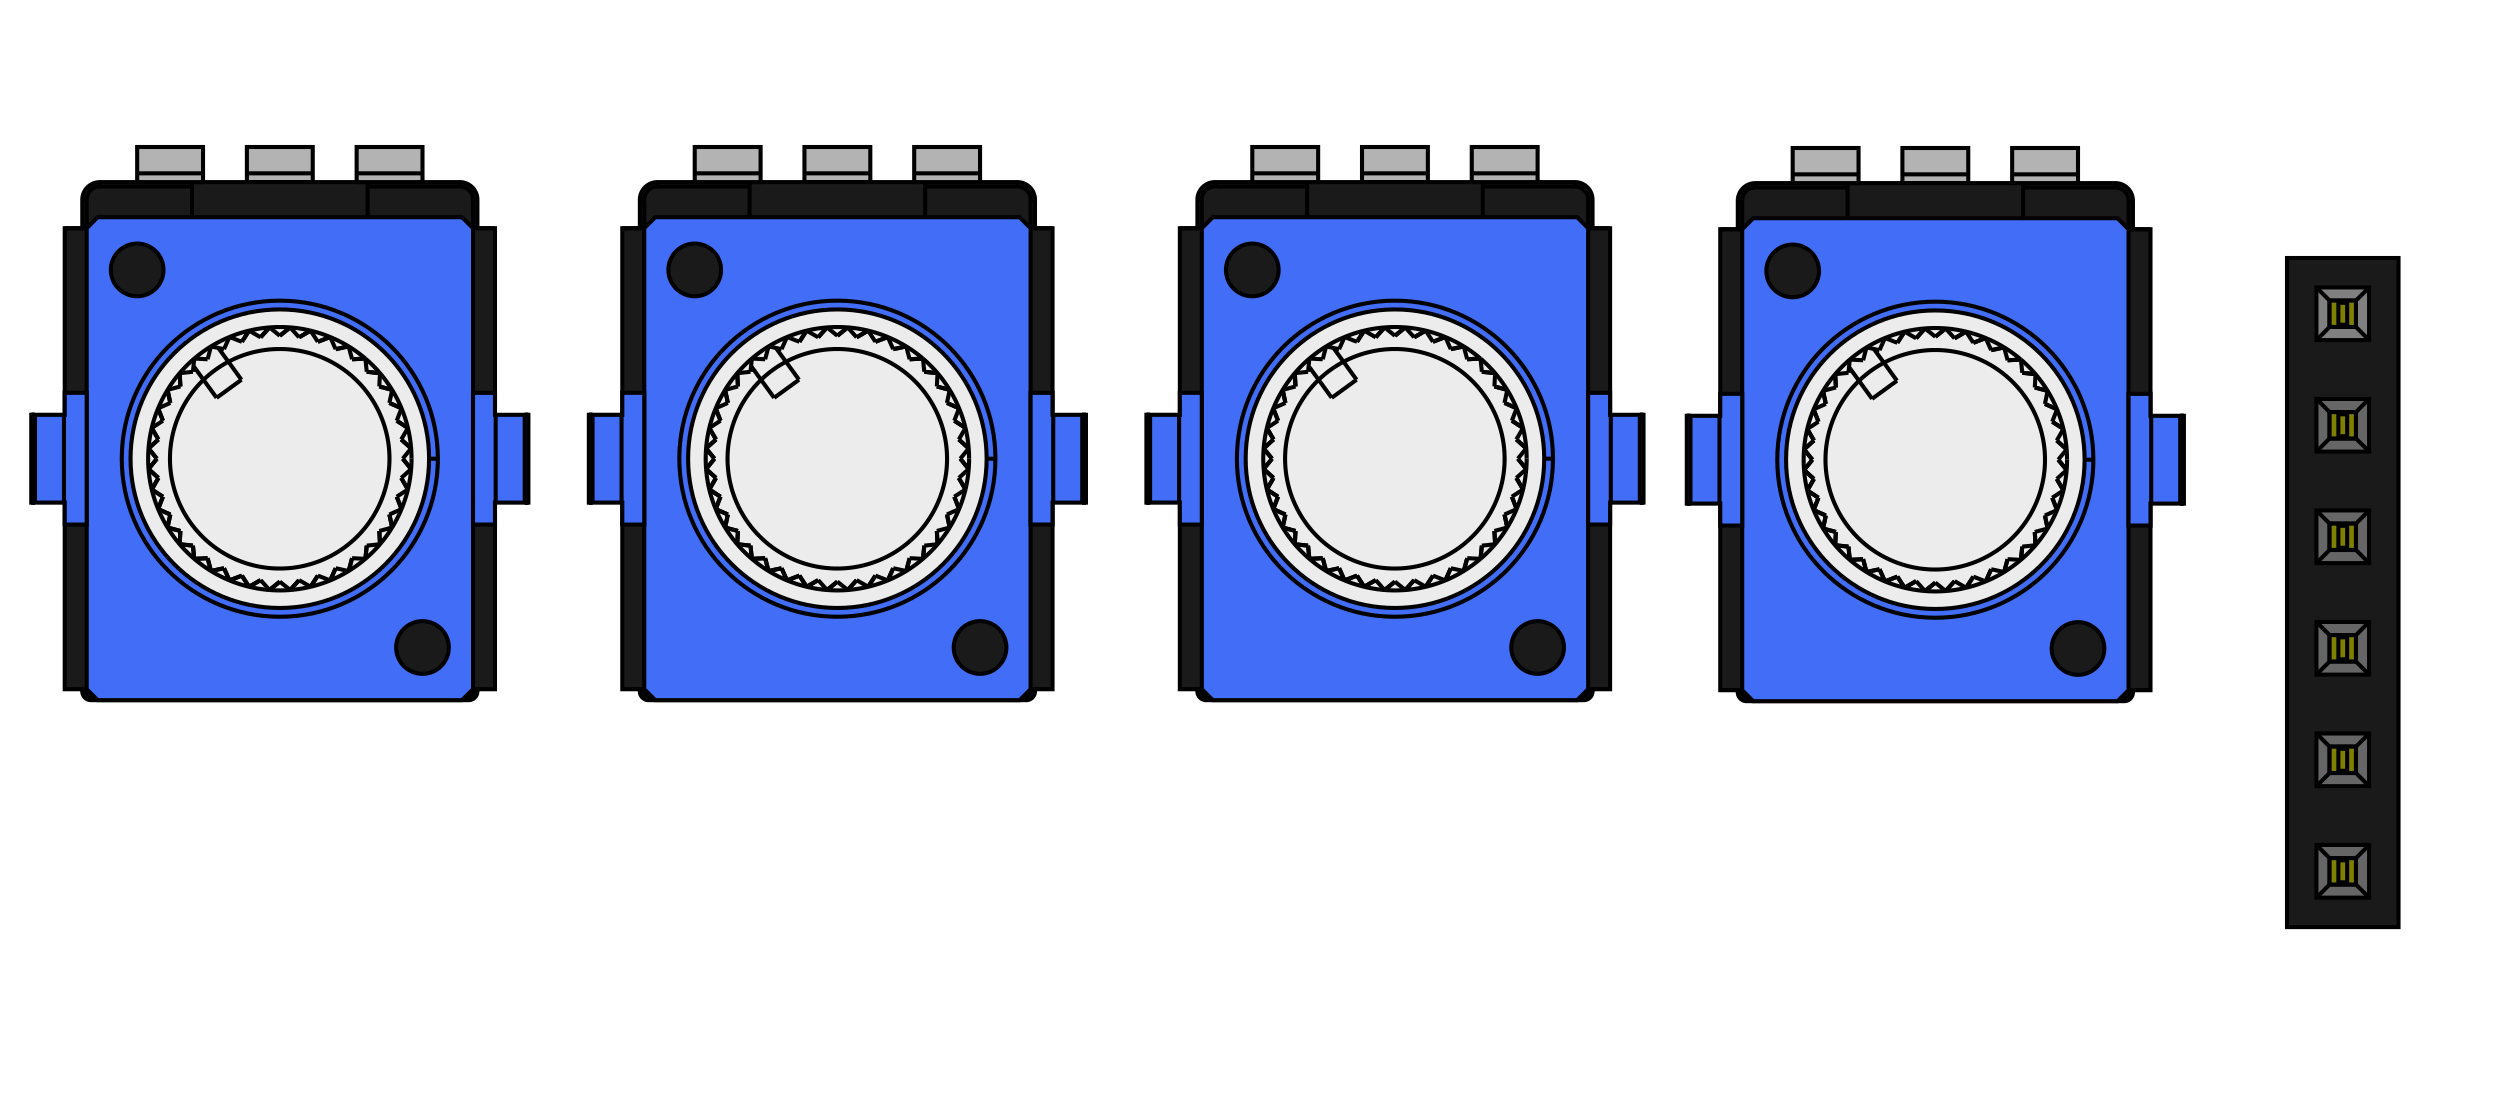 <svg width="280" height="124" viewBox="0 0 22419 9919" xmlns="http://www.w3.org/2000/svg"><g clip-path="url(#a)" mask="url(#b)" transform="translate(-39891 -35891)"><defs><clipPath id="a"><path d="M62300 35900H39900v9900h22400v-9900" fill-rule="evenodd"/></clipPath></defs><g fill="#313d63" stroke="#313d63"><path d="M62300 35900H39900v9900h22400v-9900" fill-rule="evenodd"/><g fill-opacity="0" stroke-linecap="round" stroke-linejoin="round" stroke-width="19.685" fill="none" stroke="#000"><path d="M62300 45800v-100M39900 35900v9900M62300 45700v-9800M62300 45800H39900M39900 35900h22400"/></g></g><g stroke-linecap="round" stroke-linejoin="round" stroke-width="0" stroke="none" fill="#9c6b28"><circle cx="59211" cy="40045" r="300"/><circle cx="55204" cy="40026" r="300"/><circle cx="58243" cy="37384" r="300"/><circle cx="57263" cy="37392" r="300"/><path d="M55943 37680v-600h600v600z" fill-rule="evenodd"/><circle cx="54365" cy="40035" r="300"/><circle cx="50357" cy="40016" r="300"/><circle cx="53396" cy="37374" r="300"/><circle cx="52416" cy="37382" r="300"/><path d="M51096 37670v-600h600v600z" fill-rule="evenodd"/><g><circle cx="49365" cy="40035" r="300"/><circle cx="45357" cy="40016" r="300"/><circle cx="48396" cy="37374" r="300"/><circle cx="47416" cy="37382" r="300"/></g><path d="M46096 37670v-600h600v600z" fill-rule="evenodd"/><g><circle cx="44365" cy="40035" r="300"/><circle cx="40357" cy="40016" r="300"/><circle cx="43396" cy="37374" r="300"/><circle cx="42416" cy="37382" r="300"/></g><path d="M41096 37670v-600h600v600z" fill-rule="evenodd"/><g><circle cx="60900" cy="43700" r="334.65"/><circle cx="60900" cy="42700" r="334.65"/><circle cx="60900" cy="41700" r="334.65"/><circle cx="60900" cy="40700" r="334.65"/><circle cx="60900" cy="39700" r="334.65"/><path d="M60565 39035v-669.2h669.2v669.2z" fill-rule="evenodd"/></g></g><g fill="#212d53" stroke="none" stroke-linecap="round" stroke-linejoin="round" stroke-width="0"><circle cx="59211" cy="40045" r="300"/><circle cx="55204" cy="40026" r="300"/><circle cx="58243" cy="37384" r="300"/><circle cx="57263" cy="37392" r="300"/><path d="M55943 37680v-600h600v600z" fill-rule="evenodd"/><circle cx="54365" cy="40035" r="300"/><circle cx="50357" cy="40016" r="300"/><circle cx="53396" cy="37374" r="300"/><circle cx="52416" cy="37382" r="300"/><path d="M51096 37670v-600h600v600z" fill-rule="evenodd"/><circle cx="49365" cy="40035" r="300"/><circle cx="45357" cy="40016" r="300"/><circle cx="48396" cy="37374" r="300"/><circle cx="47416" cy="37382" r="300"/><path d="M46096 37670v-600h600v600z" fill-rule="evenodd"/><circle cx="44365" cy="40035" r="300"/><circle cx="40357" cy="40016" r="300"/><circle cx="43396" cy="37374" r="300"/><circle cx="42416" cy="37382" r="300"/><path d="M41096 37670v-600h600v600z" fill-rule="evenodd"/><circle cx="60900" cy="43700" r="334.65"/><circle cx="60900" cy="42700" r="334.65"/><circle cx="60900" cy="41700" r="334.65"/><circle cx="60900" cy="40700" r="334.65"/><circle cx="60900" cy="39700" r="334.65"/><path d="M60565 39035v-669.2h669.2v669.2z" fill-rule="evenodd"/><circle cx="59211" cy="40045" r="68.898"/><circle cx="55204" cy="40026" r="68.898"/><circle cx="58243" cy="37384" r="68.898"/><circle cx="57263" cy="37392" r="68.898"/><circle cx="56243" cy="37380" r="68.898"/><circle cx="54365" cy="40035" r="68.898"/><circle cx="50357" cy="40016" r="68.898"/><circle cx="53396" cy="37374" r="68.898"/><circle cx="52416" cy="37382" r="68.898"/><circle cx="51396" cy="37370" r="68.898"/><circle cx="49365" cy="40035" r="68.898"/><circle cx="45357" cy="40016" r="68.898"/><circle cx="48396" cy="37374" r="68.898"/><circle cx="47416" cy="37382" r="68.898"/><circle cx="46396" cy="37370" r="68.898"/><circle cx="44365" cy="40035" r="68.898"/><circle cx="40357" cy="40016" r="68.898"/><circle cx="43396" cy="37374" r="68.898"/><circle cx="42416" cy="37382" r="68.898"/><circle cx="41396" cy="37370" r="68.898"/><circle cx="60900" cy="43700" r="68.898"/><circle cx="60900" cy="42700" r="68.898"/><circle cx="60900" cy="41700" r="68.898"/><circle cx="60900" cy="40700" r="68.898"/><circle cx="60900" cy="39700" r="68.898"/><circle cx="60900" cy="38700" r="68.898"/></g><g fill="#b5ae30" mask="url(#c)" stroke="none" stroke-linecap="round" stroke-linejoin="round" stroke-width="0"><circle cx="59211" cy="40045" r="300"/><circle cx="55204" cy="40026" r="300"/><circle cx="58243" cy="37384" r="300"/><circle cx="57263" cy="37392" r="300"/><path d="M55943 37680v-600h600v600z" fill-rule="evenodd"/><circle cx="54365" cy="40035" r="300"/><circle cx="50357" cy="40016" r="300"/><circle cx="53396" cy="37374" r="300"/><circle cx="52416" cy="37382" r="300"/><path d="M51096 37670v-600h600v600z" fill-rule="evenodd"/><circle cx="49365" cy="40035" r="300"/><circle cx="45357" cy="40016" r="300"/><circle cx="48396" cy="37374" r="300"/><circle cx="47416" cy="37382" r="300"/><path d="M46096 37670v-600h600v600z" fill-rule="evenodd"/><circle cx="44365" cy="40035" r="300"/><circle cx="40357" cy="40016" r="300"/><circle cx="43396" cy="37374" r="300"/><circle cx="42416" cy="37382" r="300"/><path d="M41096 37670v-600h600v600z" fill-rule="evenodd"/><circle cx="60900" cy="43700" r="334.65"/><circle cx="60900" cy="42700" r="334.65"/><circle cx="60900" cy="41700" r="334.65"/><circle cx="60900" cy="40700" r="334.65"/><circle cx="60900" cy="39700" r="334.65"/><path d="M60565 39035v-669.2h669.2v669.2z" fill-rule="evenodd"/><circle cx="59211" cy="40045" r="68.898"/><circle cx="55204" cy="40026" r="68.898"/><circle cx="58243" cy="37384" r="68.898"/><circle cx="57263" cy="37392" r="68.898"/><circle cx="56243" cy="37380" r="68.898"/><circle cx="54365" cy="40035" r="68.898"/><circle cx="50357" cy="40016" r="68.898"/><circle cx="53396" cy="37374" r="68.898"/><circle cx="52416" cy="37382" r="68.898"/><circle cx="51396" cy="37370" r="68.898"/><circle cx="49365" cy="40035" r="68.898"/><circle cx="45357" cy="40016" r="68.898"/><circle cx="48396" cy="37374" r="68.898"/><circle cx="47416" cy="37382" r="68.898"/><circle cx="46396" cy="37370" r="68.898"/><circle cx="44365" cy="40035" r="68.898"/><circle cx="40357" cy="40016" r="68.898"/><circle cx="43396" cy="37374" r="68.898"/><circle cx="42416" cy="37382" r="68.898"/><circle cx="41396" cy="37370" r="68.898"/><circle cx="60900" cy="43700" r="68.898"/><circle cx="60900" cy="42700" r="68.898"/><circle cx="60900" cy="41700" r="68.898"/><circle cx="60900" cy="40700" r="68.898"/><circle cx="60900" cy="39700" r="68.898"/><circle cx="60900" cy="38700" r="68.898"/></g><defs><mask id="c"><g stroke="#fff" stroke-linecap="round" stroke-linejoin="round" fill="#fff" stroke-width="0"><circle cx="59211" cy="40045" r="300"/><circle cx="55204" cy="40026" r="300"/><circle cx="58243" cy="37384" r="300"/><circle cx="57263" cy="37392" r="300"/><path d="M55943 37680v-600h600v600z" fill-rule="evenodd"/><circle cx="54365" cy="40035" r="300"/><circle cx="50357" cy="40016" r="300"/><circle cx="53396" cy="37374" r="300"/><circle cx="52416" cy="37382" r="300"/><g><path d="M51096 37670v-600h600v600z" fill-rule="evenodd"/></g><g><circle cx="49365" cy="40035" r="300"/><circle cx="45357" cy="40016" r="300"/><circle cx="48396" cy="37374" r="300"/><circle cx="47416" cy="37382" r="300"/></g><g><path d="M46096 37670v-600h600v600z" fill-rule="evenodd"/></g><g><circle cx="44365" cy="40035" r="300"/><circle cx="40357" cy="40016" r="300"/><circle cx="43396" cy="37374" r="300"/><circle cx="42416" cy="37382" r="300"/></g><g><path d="M41096 37670v-600h600v600z" fill-rule="evenodd"/></g><g><circle cx="60900" cy="43700" r="334.65"/><circle cx="60900" cy="42700" r="334.65"/><circle cx="60900" cy="41700" r="334.65"/><circle cx="60900" cy="40700" r="334.65"/><circle cx="60900" cy="39700" r="334.65"/><path d="M60565 39035v-669.2h669.2v669.2z" fill-rule="evenodd"/></g></g></mask></defs><defs><mask id="d"><g stroke="#000" stroke-linecap="round" stroke-linejoin="round" stroke-width="0"><circle cx="59211" cy="40045" r="300"/><circle cx="55204" cy="40026" r="300"/><circle cx="58243" cy="37384" r="300"/><circle cx="57263" cy="37392" r="300"/><path d="M55943 37680v-600h600v600z" fill-rule="evenodd"/><circle cx="54365" cy="40035" r="300"/><circle cx="50357" cy="40016" r="300"/><circle cx="53396" cy="37374" r="300"/><circle cx="52416" cy="37382" r="300"/><g><path d="M51096 37670v-600h600v600z" fill-rule="evenodd"/></g><g><circle cx="49365" cy="40035" r="300"/><circle cx="45357" cy="40016" r="300"/><circle cx="48396" cy="37374" r="300"/><circle cx="47416" cy="37382" r="300"/></g><g><path d="M46096 37670v-600h600v600z" fill-rule="evenodd"/></g><g><circle cx="44365" cy="40035" r="300"/><circle cx="40357" cy="40016" r="300"/><circle cx="43396" cy="37374" r="300"/><circle cx="42416" cy="37382" r="300"/></g><g><path d="M41096 37670v-600h600v600z" fill-rule="evenodd"/></g><g><circle cx="60900" cy="43700" r="334.65"/><circle cx="60900" cy="42700" r="334.65"/><circle cx="60900" cy="41700" r="334.65"/><circle cx="60900" cy="40700" r="334.65"/><circle cx="60900" cy="39700" r="334.65"/><path d="M60565 39035v-669.2h669.2v669.2z" fill-rule="evenodd"/></g></g><path fill="#fff" d="M39890 35890h22419v9919H39890z"/></mask></defs><g fill="none" fill-opacity="0" mask="url(#d)" stroke="#f0f0f0" stroke-linecap="round" stroke-linejoin="round"><g stroke-width="62.992"><path d="M55280 42275h3899M59179 42275v-4759M59179 37516h-3899M55280 37516v4759"/><circle cx="57239" cy="40042" r="1316.5"/><path d="M50433 42265h3900M54333 42265v-4758M54333 37507h-3900M50433 37507v4758"/><circle cx="52392" cy="40032" r="1316.5"/><path d="M45433 42265h3900M49333 42265v-4758M49333 37507h-3900M45433 37507v4758"/><circle cx="47392" cy="40032" r="1316.5"/><path d="M40433 42265h3900M44333 42265v-4758M44333 37507h-3900M40433 37507v4758"/><circle cx="42392" cy="40032" r="1316.5"/></g><g stroke-width="47.244"><path d="M60900 38176h523M61423 38176v524M61423 39200v5023M60376 44223h1047M60376 39200v5023M60376 39200h1047"/></g></g><g fill-opacity="0" stroke-linecap="round" stroke-linejoin="round" stroke-width="19.685" fill="none" stroke="#000"><path d="M62300 45800v-100M39900 35900v9900M62300 45700v-9800M62300 45800H39900M39900 35900h22400"/></g><defs><mask id="b"><path fill="#fff" d="M39890 35890h22419v9919H39890z"/><path stroke="#000" stroke-linecap="round" stroke-width="300" d="M59211 40045h0M55203 40025h0M58242 37383h0M57262 37391h0M56242 37379h0M54364 40035h0M50356 40015h0M53396 37374h0M52415 37381h0M51396 37370h0M49364 40035h0M45356 40015h0M48396 37374h0M47415 37381h0M46396 37370h0M44364 40035h0M40356 40015h0M43396 37374h0M42415 37381h0M41396 37370h0"/><path stroke="#000" stroke-linecap="round" stroke-width="393" d="M60900 43700h0M60900 42700h0M60900 41700h0M60900 40700h0M60900 39700h0M60900 38700h0"/></mask></defs></g><g stroke-width=".093"><g transform="translate(15082 1278) scale(393.7)" stroke="#000"><path d="M5.024.913h1.5v-.8h-1.5v.6z" fill="#b3b3b3"/><path d="M1.625 12.713H10.075a.2.2 0 0 0 .2-.2v-.05h-.1.5v-10.5h-.4v-.65a.4.4 0 0 0-.4-.4h-8.2a.4.4 0 0 0-.4.4v.65h-.4v10.5h.5-.1v.05c0 .11.089.2.2.2z" fill="#1a1a1a"/><path d="M1.375 5.713v-3.75l.25-.25h8.3l.25.25v10.5l-.25.25h-8.3l-.25-.25v-3.75z" fill="#426df6" fill-rule="evenodd"/><path d="M7.774 1.713v-.7M3.775 1.013v.7" fill="none"/><circle transform="scale(1 -1)" cx="9.024" cy="-11.513" r=".6" fill="#1a1a1a"/><circle transform="scale(1 -1)" cx="2.525" cy="-2.913" r=".6" fill="#1a1a1a"/><path d="M3.775.913v.1M1.274 5.713v3M1.274 12.463v.05M10.275 12.513v-.05M10.275 8.713v-3M7.774 1.013v-.1" fill="none"/><circle transform="scale(1 -1)" cx="5.774" cy="-7.213" r="3.4" fill="#ececec"/><path d="M1.274 8.713v-3" fill="none"/><path d="M.875 5.713h.5v3h-.5v-.5H.113v-2h.762z" fill="#426df6" fill-rule="evenodd"/><path d="M1.375 1.963h-.5M.875 8.213H.858M.875 6.213H.858M.197 6.213H.113M.197 8.213H.113M10.275 5.713v3M10.675 1.963h-.5" fill="none"/><path d="M10.175 8.713h.5v-.5h.761v-2h-.761v-.5h-.5v0z" fill="#426df6" fill-rule="evenodd"/><path d="M10.675 6.213h.017M10.675 8.213h.017M11.352 8.213h.084M11.352 6.213h.084" fill="none"/><path d="M2.525.713v.2h1.5v-.8h-1.5v.533zM7.524.113h1.5v.8h0-1.5 0V.117z" fill="#b3b3b3" fill-rule="evenodd"/><path d="M4.036 5.416a2100.058 2100.058 0 0 0-.128-.176l-.1-.138M4.036 5.416l.298.41M3.808 5.102l.046.063M4.603 5.005a2100.058 2100.058 0 0 0-.128-.176l-.1-.138M4.42 4.754l-.045-.063M4.9 5.414l-.297-.41M4.036 5.416a2.5 2.5 0 0 1 .567-.411M4.503 4.718l-.055-.011-.073-.016M4.375 4.691l.128.027M4.375 4.691l-.168-.036M4.207 4.655l-.078.293M4.129 4.948l-.303-.016M3.826 4.932l-.018.17M3.795 5.233l.013-.13M3.795 5.233a102.837 102.837 0 0 1 .013-.13" fill="none"/><path d="M4.036 5.416a2.5 2.5 0 1 0 .567-.411M3.795 5.233l-.045.005-.046.005-.048.005-.069.007-.094.01M3.51 5.567l-.003-.044-.003-.052-.004-.088-.007-.118M3.51 5.567l-.044.012-.045.012-.046.012-.067.018-.091.025M3.28 5.942L3.27 5.9l-.01-.05-.019-.087-.024-.116M3.28 5.942l-.04.018-.044.02-.043.019-.064.028-.086.038M3.112 6.348l-.016-.041-.019-.049-.032-.082-.042-.11M3.112 6.348l-.038.024-.039.026-.04.026-.058.038-.08.05M3.009 6.775l-.022-.038-.026-.045-.044-.077-.06-.102M3.009 6.775l-.04.036-.035.031-.06.055-.09.08M2.974 7.213l-.027-.034-.033-.04-.056-.07-.074-.091M2.974 7.213l-.027.035-.033.04-.056.069-.074.092" fill="none"/><path d="M3.009 7.651l-.033-.03-.038-.034-.066-.06-.088-.078M3.009 7.651l-.022.039-.026.044-.044.077-.06.103M3.112 8.079l-.038-.025-.043-.028-.074-.048-.1-.064M3.112 8.079l-.016.041-.019.048-.032.083-.042.11" fill="none"/><path d="M3.28 8.484l-.04-.018-.048-.02-.081-.037-.108-.048M3.28 8.484l-.01.044-.01.05-.019.087-.024.116M3.51 8.859l-.044-.011-.05-.014-.085-.023-.114-.03M3.51 8.859l-.003.044c0 .018-.002.035-.003.052l-.004.088-.007.119M3.795 9.193l-.045-.005-.051-.005-.088-.01-.118-.011M3.795 9.193l.004.044.006.052.009.088.012.117M4.129 9.479l-.045.002-.051.003-.089.004-.118.006M4.129 9.479l.011.042.014.05.022.086.031.114M4.503 9.708l-.043.01-.05.01-.087.018-.116.025M4.503 9.708l.018.04.021.048.036.08.048.109M4.91 9.876l-.042.016-.048.019-.083.031-.11.043M4.91 9.876l.023.037.029.044.048.074.064.1M5.337 9.979L5.298 10l-.04.024-.042.023-.06.035-.082.047M5.337 9.979l.03.033a98.608 98.608 0 0 1 .063.07l.046.052.063.07M5.774 10.013l-.034.028-.036.03-.038.03-.054.043-.073.06M5.774 10.013l.035.028.036.03.038.03.054.043.073.06" fill="none"/><path d="M6.213 9.979l-.03.033a98.608 98.608 0 0 0-.064.07l-.046.052-.063.07M6.213 9.979L6.25 10l.04.024.042.023.06.035.082.047M6.64 9.876l-.024.037-.026.04-.026.04-.038.058-.051.08M6.64 9.876l.041.016.044.017.045.017.064.025.089.034M7.046 9.708l-.018.04-.02.043-.019.044-.028.064-.038.086M7.046 9.708l.061.013.058.012.08.018.097.02M7.42 9.479l-.011.042-.012.046-.013.046-.018.067-.024.091M7.42 9.479l.045.002.047.002.047.003.07.003.094.005M7.754 9.193l-.006.063a134.171 134.171 0 0 0-.025.238M7.754 9.193l.045-.005.046-.004.048-.005.069-.008.094-.01" fill="none"/><path d="M8.04 8.859l.002.044.003.047.002.048.004.07.005.094M8.04 8.859l.043-.011.045-.013.046-.012.067-.018.091-.024M8.27 8.484c.002.015.005.03.009.044l.01.046.01.046.014.068.02.093M8.27 8.484l.04-.018.043-.019.043-.02.064-.027.086-.039M8.438 8.079l.015.041.019.048.032.083.042.11M8.438 8.079l.037-.025.04-.025.04-.026.057-.038.08-.051M8.54 7.651l.022.039.026.044.044.077.06.103M8.54 7.651l.033-.03.035-.03.035-.033.052-.046.07-.063M8.575 7.213l.027.035.033.04.056.069.074.092M8.575 7.213l.027-.034.03-.037.03-.037.044-.054.06-.073M8.54 6.775l.033.03.038.034.066.06.088.079M8.54 6.775l.022-.038.024-.04.024-.042.034-.06.048-.082M8.438 6.348l.037.024.043.028.074.048.1.065M8.438 6.348l.015-.041.017-.044.017-.045.025-.065.034-.088M8.27 5.942l.04.018.047.021.081.036.108.048M8.27 5.942c.002-.014.005-.029.009-.043l.01-.046.01-.047.014-.068.02-.092M8.04 5.567l.043.012.05.013.085.023.114.03M8.04 5.567l.002-.044.003-.047.002-.047.004-.07.005-.094M7.754 5.233l.045.005.051.005.088.01.118.012M7.754 5.233L7.75 5.19l-.005-.047-.005-.047-.007-.07-.01-.093M7.42 4.948l.045-.002.051-.003.089-.005.118-.006M7.42 4.948l-.011-.043-.012-.045-.013-.046-.018-.067-.024-.092M7.046 4.718l.043-.009.05-.01.087-.019.116-.025M7.046 4.718l-.018-.04-.02-.043-.019-.044c-.01-.02-.019-.042-.028-.063l-.038-.086M6.64 4.55l.041-.016.048-.018.083-.032.11-.042M6.64 4.55l-.024-.037-.026-.04-.026-.04-.038-.058-.051-.079M6.213 4.448l.038-.023.04-.023.042-.024.06-.035.082-.047M6.213 4.448l-.03-.033-.032-.035-.032-.036-.046-.051-.063-.07M5.774 4.413l.035-.028.04-.032.069-.056.092-.075M5.774 4.413l-.034-.028-.036-.03-.038-.03-.054-.043-.073-.06" fill="none"/><path d="M5.337 4.448l.03-.033c.01-.013.022-.026.034-.039l.059-.066.08-.088M5.337 4.448l-.039-.023-.04-.023-.042-.024-.06-.035-.082-.047M4.91 4.55l.023-.037.029-.043.048-.075.064-.099M4.91 4.55l-.042-.016-.044-.016L4.78 4.5l-.065-.025c-.03-.01-.06-.022-.089-.033M4.503 4.718l.018-.04.021-.047.036-.081.048-.108M4.334 5.826l.566-.412M4.503 4.718l.123-.276" fill="none"/><path d="M4.627 4.442a3 3 0 0 0-.42.213M4.207 4.655a3 3 0 0 0-.38.277M3.826 4.932a3 3 0 0 0-.333.333M3.51 5.567l-.017-.302M3.28 5.942l-.063-.296M3.112 6.348l-.11-.283M3.009 6.775l-.152-.262M2.784 6.978l.225-.203M2.974 7.213l-.19-.235M2.784 7.449l.19-.236M3.009 7.651l-.225-.202M2.857 7.914l.152-.263M3.112 8.079l-.255-.165M3.003 8.361l.109-.283M3.28 8.484l-.277-.123M3.217 8.78l.063-.296M3.51 8.859l-.293-.078M3.493 9.162l.016-.303M3.795 9.193l-.302-.031M3.826 9.494l-.031-.3M4.129 9.479l-.303.015M4.207 9.771l-.078-.293M4.503 9.708l-.296.063M4.627 9.985l-.124-.277M4.91 9.876l-.284.109M5.074 10.13l-.165-.254M5.337 9.979l-.263.151M5.774 10.013l-.235.19M6.213 9.979l-.203.225M6.64 9.876l-.165.254M7.046 9.708l-.123.277M7.42 9.479l-.078.292M7.754 9.193l-.031.301M8.04 8.859l.016.303M8.27 8.484l.062.297M8.438 8.079l.108.282M8.54 7.651l.152.263M8.575 7.213l.19.236M8.54 6.775l.225.203M8.438 6.348l.254.165M8.27 5.942l.276.123M8.04 5.567l.292.079M7.754 5.233l.302.032M7.42 4.948l.303-.016M7.046 4.718l.296-.063M6.64 4.55l.283-.108M6.213 4.448l.262-.152M5.774 4.413l.236-.19M5.337 4.448l.202-.226M4.91 4.55l.164-.254M8.765 7.449a3 3 0 0 0 .01-.236M8.692 7.914a3 3 0 0 0 .073-.465M8.546 8.361a3 3 0 0 0 .146-.447M8.332 8.78a3 3 0 0 0 .214-.419M8.056 9.162a3 3 0 0 0 .276-.381M7.723 9.494a3 3 0 0 0 .333-.332M7.342 9.771a3 3 0 0 0 .38-.277M6.923 9.985a3 3 0 0 0 .42-.214M6.475 10.13a3 3 0 0 0 .448-.145M6.01 10.204a3 3 0 0 0 .465-.074M5.54 10.204a3 3 0 0 0 .47 0M5.074 10.13a3 3 0 0 0 .465.074M4.627 9.985a3 3 0 0 0 .447.145M4.207 9.771a3 3 0 0 0 .42.214M3.826 9.494a3 3 0 0 0 .381.277M3.493 9.162a3 3 0 0 0 .333.332M3.217 8.78a3 3 0 0 0 .276.382M3.003 8.361a3 3 0 0 0 .214.42M2.857 7.914a3 3 0 0 0 .146.447M2.784 7.449a3 3 0 0 0 .073.465M2.784 6.978a3 3 0 0 0 0 .47M2.857 6.513a3 3 0 0 0-.073.465M3.003 6.065a3 3 0 0 0-.146.448M3.217 5.646a3 3 0 0 0-.214.42M3.493 5.265a3 3 0 0 0-.276.38M5.074 4.296a3 3 0 0 0-.448.146M5.54 4.223a3 3 0 0 0-.466.073M6.01 4.223a3 3 0 0 0-.47 0M6.475 4.296a3 3 0 0 0-.465-.074M6.923 4.442a3 3 0 0 0-.448-.146M7.342 4.655a3 3 0 0 0-.42-.213M7.723 4.932a3 3 0 0 0-.38-.277" fill="none"/><path d="M8.056 5.265a3 3 0 0 0-.333-.333M8.332 5.646a3 3 0 0 0-.276-.381M8.546 6.065a3 3 0 0 0-.214-.42M8.692 6.513a3 3 0 0 0-.146-.448M8.765 6.978a3 3 0 0 0-.073-.465M8.774 7.213a3 3 0 0 0-.009-.235M.197 6.213H.113h.015M.197 8.213H.113h.015M11.352 8.213h.084-.015M11.352 6.213h.084-.015M3.775 1.013h-2.1M1.675 1.013a.3.3 0 0 0-.3.3M1.375 1.313v.65M1.375 12.463v.05M1.375 12.513a.1.1 0 0 0 .1.1M1.474 12.613h.05M10.025 12.613h.05M10.075 12.613a.1.1 0 0 0 .1-.1M10.175 12.513v-.05M10.175 1.963v-.65M10.175 1.313a.3.3 0 0 0-.3-.3M9.874 1.013h-2.1M1.675.913v.1M1.274 1.313h.1M1.274 12.513h.1M1.474 12.713v-.1M10.075 12.713v-.1M10.275 12.513h-.1M10.275 1.313h-.1M9.874.913v.1" fill="none"/><circle transform="scale(1 -1)" cx="5.774" cy="-7.213" r="3.6" fill="none"/><path d="M.858 6.213v2M.197 6.213v2M10.691 8.213v-2M11.352 8.213v-2M6.524.713h-1.5M4.024.713h-1.5M9.024.713h-1.5M9.175 7.213h.2" fill="none"/></g><g transform="translate(10236 1269) scale(393.7)" stroke="#000"><path d="M5.024.913h1.5v-.8h-1.5v.6z" fill="#b3b3b3"/><path d="M1.625 12.713H10.075a.2.2 0 0 0 .2-.2v-.05h-.1.5v-10.5h-.4v-.65a.4.4 0 0 0-.4-.4h-8.2a.4.4 0 0 0-.4.4v.65h-.4v10.5h.5-.1v.05c0 .11.089.2.2.2z" fill="#1a1a1a"/><path d="M1.375 5.713v-3.75l.25-.25h8.3l.25.25v10.5l-.25.25h-8.3l-.25-.25v-3.75z" fill="#426df6" fill-rule="evenodd"/><path d="M7.774 1.713v-.7M3.775 1.013v.7" fill="none"/><circle transform="scale(1 -1)" cx="9.024" cy="-11.513" r=".6" fill="#1a1a1a"/><circle transform="scale(1 -1)" cx="2.525" cy="-2.913" r=".6" fill="#1a1a1a"/><path d="M3.775.913v.1M1.274 5.713v3M1.274 12.463v.05M10.275 12.513v-.05M10.275 8.713v-3M7.774 1.013v-.1" fill="none"/><circle transform="scale(1 -1)" cx="5.774" cy="-7.213" r="3.4" fill="#ececec"/><path d="M1.274 8.713v-3" fill="none"/><path d="M.875 5.713h.5v3h-.5v-.5H.113v-2h.762z" fill="#426df6" fill-rule="evenodd"/><path d="M1.375 1.963h-.5M.875 8.213H.858M.875 6.213H.858M.197 6.213H.113M.197 8.213H.113M10.275 5.713v3M10.675 1.963h-.5" fill="none"/><path d="M10.175 8.713h.5v-.5h.761v-2h-.761v-.5h-.5v0z" fill="#426df6" fill-rule="evenodd"/><path d="M10.675 6.213h.017M10.675 8.213h.017M11.352 8.213h.084M11.352 6.213h.084" fill="none"/><path d="M2.525.713v.2h1.5v-.8h-1.5v.533zM7.524.113h1.5v.8h0-1.5 0V.117z" fill="#b3b3b3" fill-rule="evenodd"/><path d="M4.036 5.416a2100.058 2100.058 0 0 0-.128-.176l-.1-.138M4.036 5.416l.298.41M3.808 5.102l.046.063M4.603 5.005a2100.058 2100.058 0 0 0-.128-.176l-.1-.138M4.42 4.754l-.045-.063M4.9 5.414l-.297-.41M4.036 5.416a2.5 2.5 0 0 1 .567-.411M4.503 4.718l-.055-.011-.073-.016M4.375 4.691l.128.027M4.375 4.691l-.168-.036M4.207 4.655l-.078.293M4.129 4.948l-.303-.016M3.826 4.932l-.018.17M3.795 5.233l.013-.13M3.795 5.233a102.837 102.837 0 0 1 .013-.13" fill="none"/><path d="M4.036 5.416a2.5 2.5 0 1 0 .567-.411M3.795 5.233l-.045.005-.046.005-.048.005-.069.007-.094.01M3.51 5.567l-.003-.044-.003-.052-.004-.088-.007-.118M3.51 5.567l-.044.012-.045.012-.046.012-.067.018-.091.025M3.28 5.942L3.27 5.9l-.01-.05-.019-.087-.024-.116M3.28 5.942l-.04.018-.044.02-.043.019-.064.028-.086.038M3.112 6.348l-.016-.041-.019-.049-.032-.082-.042-.11M3.112 6.348l-.038.024-.039.026-.04.026-.058.038-.08.05M3.009 6.775l-.022-.038-.026-.045-.044-.077-.06-.102M3.009 6.775l-.04.036-.035.031-.06.055-.09.08M2.974 7.213l-.027-.034-.033-.04-.056-.07-.074-.091M2.974 7.213l-.027.035-.033.04-.056.069-.074.092" fill="none"/><path d="M3.009 7.651l-.033-.03-.038-.034-.066-.06-.088-.078M3.009 7.651l-.022.039-.026.044-.044.077-.06.103M3.112 8.079l-.038-.025-.043-.028-.074-.048-.1-.064M3.112 8.079l-.016.041-.019.048-.032.083-.042.11" fill="none"/><path d="M3.28 8.484l-.04-.018-.048-.02-.081-.037-.108-.048M3.28 8.484l-.01.044-.01.05-.019.087-.024.116M3.51 8.859l-.044-.011-.05-.014-.085-.023-.114-.03M3.51 8.859l-.003.044c0 .018-.002.035-.003.052l-.004.088-.007.119M3.795 9.193l-.045-.005-.051-.005-.088-.01-.118-.011M3.795 9.193l.004.044.006.052.009.088.012.117M4.129 9.479l-.045.002-.051.003-.089.004-.118.006M4.129 9.479l.011.042.014.05.022.086.031.114M4.503 9.708l-.043.01-.05.01-.087.018-.116.025M4.503 9.708l.018.04.021.048.036.08.048.109M4.91 9.876l-.042.016-.048.019-.083.031-.11.043M4.91 9.876l.023.037.029.044.048.074.064.1M5.337 9.979L5.298 10l-.04.024-.042.023-.06.035-.082.047M5.337 9.979l.03.033a98.608 98.608 0 0 1 .063.07l.046.052.063.07M5.774 10.013l-.034.028-.036.03-.038.03-.054.043-.073.06M5.774 10.013l.035.028.036.03.038.03.054.043.073.06" fill="none"/><path d="M6.213 9.979l-.03.033a98.608 98.608 0 0 0-.064.07l-.046.052-.063.07M6.213 9.979L6.25 10l.04.024.042.023.06.035.082.047M6.64 9.876l-.024.037-.026.04-.026.04-.038.058-.051.08M6.64 9.876l.041.016.044.017.045.017.064.025.089.034M7.046 9.708l-.018.04-.02.043-.019.044-.028.064-.038.086M7.046 9.708l.061.013.058.012.08.018.097.02M7.42 9.479l-.011.042-.012.046-.013.046-.018.067-.024.091M7.42 9.479l.045.002.047.002.047.003.07.003.094.005M7.754 9.193l-.006.063a134.171 134.171 0 0 0-.025.238M7.754 9.193l.045-.005.046-.004.048-.005.069-.008.094-.01" fill="none"/><path d="M8.04 8.859l.002.044.003.047.002.048.004.07.005.094M8.04 8.859l.043-.011.045-.013.046-.012.067-.018.091-.024M8.27 8.484c.002.015.005.03.009.044l.01.046.01.046.014.068.02.093M8.27 8.484l.04-.018.043-.019.043-.02.064-.027.086-.039M8.438 8.079l.015.041.019.048.032.083.042.11M8.438 8.079l.037-.025.04-.025.04-.026.057-.038.08-.051M8.54 7.651l.022.039.026.044.044.077.06.103M8.54 7.651l.033-.03.035-.03.035-.033.052-.046.07-.063M8.575 7.213l.027.035.033.04.056.069.074.092M8.575 7.213l.027-.034.03-.037.03-.037.044-.054.06-.073M8.54 6.775l.033.03.038.034.066.06.088.079M8.54 6.775l.022-.038.024-.04.024-.042.034-.06.048-.082M8.438 6.348l.037.024.043.028.074.048.1.065M8.438 6.348l.015-.041.017-.044.017-.045.025-.065.034-.088M8.27 5.942l.04.018.047.021.081.036.108.048M8.27 5.942c.002-.014.005-.029.009-.043l.01-.046.01-.047.014-.068.02-.092M8.04 5.567l.043.012.05.013.085.023.114.03M8.04 5.567l.002-.044.003-.047.002-.047.004-.07.005-.094M7.754 5.233l.045.005.051.005.088.01.118.012M7.754 5.233L7.75 5.19l-.005-.047-.005-.047-.007-.07-.01-.093M7.42 4.948l.045-.002.051-.003.089-.005.118-.006M7.42 4.948l-.011-.043-.012-.045-.013-.046-.018-.067-.024-.092M7.046 4.718l.043-.009.05-.01.087-.019.116-.025M7.046 4.718l-.018-.04-.02-.043-.019-.044c-.01-.02-.019-.042-.028-.063l-.038-.086M6.64 4.55l.041-.016.048-.018.083-.032.11-.042M6.64 4.55l-.024-.037-.026-.04-.026-.04-.038-.058-.051-.079M6.213 4.448l.038-.023.04-.023.042-.024.06-.035.082-.047M6.213 4.448l-.03-.033-.032-.035-.032-.036-.046-.051-.063-.07M5.774 4.413l.035-.028.04-.032.069-.056.092-.075M5.774 4.413l-.034-.028-.036-.03-.038-.03-.054-.043-.073-.06" fill="none"/><path d="M5.337 4.448l.03-.033c.01-.013.022-.026.034-.039l.059-.066.08-.088M5.337 4.448l-.039-.023-.04-.023-.042-.024-.06-.035-.082-.047M4.91 4.55l.023-.037.029-.043.048-.075.064-.099M4.91 4.55l-.042-.016-.044-.016L4.78 4.5l-.065-.025c-.03-.01-.06-.022-.089-.033M4.503 4.718l.018-.04.021-.047.036-.081.048-.108M4.334 5.826l.566-.412M4.503 4.718l.123-.276" fill="none"/><path d="M4.627 4.442a3 3 0 0 0-.42.213M4.207 4.655a3 3 0 0 0-.38.277M3.826 4.932a3 3 0 0 0-.333.333M3.51 5.567l-.017-.302M3.28 5.942l-.063-.296M3.112 6.348l-.11-.283M3.009 6.775l-.152-.262M2.784 6.978l.225-.203M2.974 7.213l-.19-.235M2.784 7.449l.19-.236M3.009 7.651l-.225-.202M2.857 7.914l.152-.263M3.112 8.079l-.255-.165M3.003 8.361l.109-.283M3.28 8.484l-.277-.123M3.217 8.78l.063-.296M3.51 8.859l-.293-.078M3.493 9.162l.016-.303M3.795 9.193l-.302-.031M3.826 9.494l-.031-.3M4.129 9.479l-.303.015M4.207 9.771l-.078-.293M4.503 9.708l-.296.063M4.627 9.985l-.124-.277M4.91 9.876l-.284.109M5.074 10.13l-.165-.254M5.337 9.979l-.263.151M5.774 10.013l-.235.19M6.213 9.979l-.203.225M6.64 9.876l-.165.254M7.046 9.708l-.123.277M7.42 9.479l-.078.292M7.754 9.193l-.031.301M8.04 8.859l.016.303M8.27 8.484l.062.297M8.438 8.079l.108.282M8.54 7.651l.152.263M8.575 7.213l.19.236M8.54 6.775l.225.203M8.438 6.348l.254.165M8.27 5.942l.276.123M8.04 5.567l.292.079M7.754 5.233l.302.032M7.42 4.948l.303-.016M7.046 4.718l.296-.063M6.64 4.55l.283-.108M6.213 4.448l.262-.152M5.774 4.413l.236-.19M5.337 4.448l.202-.226M4.91 4.55l.164-.254M8.765 7.449a3 3 0 0 0 .01-.236M8.692 7.914a3 3 0 0 0 .073-.465M8.546 8.361a3 3 0 0 0 .146-.447M8.332 8.78a3 3 0 0 0 .214-.419M8.056 9.162a3 3 0 0 0 .276-.381M7.723 9.494a3 3 0 0 0 .333-.332M7.342 9.771a3 3 0 0 0 .38-.277M6.923 9.985a3 3 0 0 0 .42-.214M6.475 10.13a3 3 0 0 0 .448-.145M6.01 10.204a3 3 0 0 0 .465-.074M5.54 10.204a3 3 0 0 0 .47 0M5.074 10.13a3 3 0 0 0 .465.074M4.627 9.985a3 3 0 0 0 .447.145M4.207 9.771a3 3 0 0 0 .42.214M3.826 9.494a3 3 0 0 0 .381.277M3.493 9.162a3 3 0 0 0 .333.332M3.217 8.78a3 3 0 0 0 .276.382M3.003 8.361a3 3 0 0 0 .214.42M2.857 7.914a3 3 0 0 0 .146.447M2.784 7.449a3 3 0 0 0 .073.465M2.784 6.978a3 3 0 0 0 0 .47M2.857 6.513a3 3 0 0 0-.073.465M3.003 6.065a3 3 0 0 0-.146.448M3.217 5.646a3 3 0 0 0-.214.42M3.493 5.265a3 3 0 0 0-.276.38M5.074 4.296a3 3 0 0 0-.448.146M5.54 4.223a3 3 0 0 0-.466.073M6.01 4.223a3 3 0 0 0-.47 0M6.475 4.296a3 3 0 0 0-.465-.074M6.923 4.442a3 3 0 0 0-.448-.146M7.342 4.655a3 3 0 0 0-.42-.213M7.723 4.932a3 3 0 0 0-.38-.277" fill="none"/><path d="M8.056 5.265a3 3 0 0 0-.333-.333M8.332 5.646a3 3 0 0 0-.276-.381M8.546 6.065a3 3 0 0 0-.214-.42M8.692 6.513a3 3 0 0 0-.146-.448M8.765 6.978a3 3 0 0 0-.073-.465M8.774 7.213a3 3 0 0 0-.009-.235M.197 6.213H.113h.015M.197 8.213H.113h.015M11.352 8.213h.084-.015M11.352 6.213h.084-.015M3.775 1.013h-2.1M1.675 1.013a.3.3 0 0 0-.3.3M1.375 1.313v.65M1.375 12.463v.05M1.375 12.513a.1.1 0 0 0 .1.1M1.474 12.613h.05M10.025 12.613h.05M10.075 12.613a.1.1 0 0 0 .1-.1M10.175 12.513v-.05M10.175 1.963v-.65M10.175 1.313a.3.3 0 0 0-.3-.3M9.874 1.013h-2.1M1.675.913v.1M1.274 1.313h.1M1.274 12.513h.1M1.474 12.713v-.1M10.075 12.713v-.1M10.275 12.513h-.1M10.275 1.313h-.1M9.874.913v.1" fill="none"/><circle transform="scale(1 -1)" cx="5.774" cy="-7.213" r="3.6" fill="none"/><path d="M.858 6.213v2M.197 6.213v2M10.691 8.213v-2M11.352 8.213v-2M6.524.713h-1.5M4.024.713h-1.5M9.024.713h-1.5M9.175 7.213h.2" fill="none"/></g><g transform="translate(5236 1269) scale(393.7)" stroke="#000"><path d="M5.024.913h1.5v-.8h-1.5v.6z" fill="#b3b3b3"/><path d="M1.625 12.713H10.075a.2.2 0 0 0 .2-.2v-.05h-.1.5v-10.5h-.4v-.65a.4.4 0 0 0-.4-.4h-8.2a.4.4 0 0 0-.4.4v.65h-.4v10.5h.5-.1v.05c0 .11.089.2.2.2z" fill="#1a1a1a"/><path d="M1.375 5.713v-3.75l.25-.25h8.3l.25.25v10.5l-.25.25h-8.3l-.25-.25v-3.75z" fill="#426df6" fill-rule="evenodd"/><path d="M7.774 1.713v-.7M3.775 1.013v.7" fill="none"/><circle transform="scale(1 -1)" cx="9.024" cy="-11.513" r=".6" fill="#1a1a1a"/><circle transform="scale(1 -1)" cx="2.525" cy="-2.913" r=".6" fill="#1a1a1a"/><path d="M3.775.913v.1M1.274 5.713v3M1.274 12.463v.05M10.275 12.513v-.05M10.275 8.713v-3M7.774 1.013v-.1" fill="none"/><circle transform="scale(1 -1)" cx="5.774" cy="-7.213" r="3.4" fill="#ececec"/><path d="M1.274 8.713v-3" fill="none"/><path d="M.875 5.713h.5v3h-.5v-.5H.113v-2h.762z" fill="#426df6" fill-rule="evenodd"/><path d="M1.375 1.963h-.5M.875 8.213H.858M.875 6.213H.858M.197 6.213H.113M.197 8.213H.113M10.275 5.713v3M10.675 1.963h-.5" fill="none"/><path d="M10.175 8.713h.5v-.5h.761v-2h-.761v-.5h-.5v0z" fill="#426df6" fill-rule="evenodd"/><path d="M10.675 6.213h.017M10.675 8.213h.017M11.352 8.213h.084M11.352 6.213h.084" fill="none"/><path d="M2.525.713v.2h1.5v-.8h-1.5v.533zM7.524.113h1.5v.8h0-1.5 0V.117z" fill="#b3b3b3" fill-rule="evenodd"/><path d="M4.036 5.416a2100.058 2100.058 0 0 0-.128-.176l-.1-.138M4.036 5.416l.298.41M3.808 5.102l.046.063M4.603 5.005a2100.058 2100.058 0 0 0-.128-.176l-.1-.138M4.42 4.754l-.045-.063M4.9 5.414l-.297-.41M4.036 5.416a2.5 2.5 0 0 1 .567-.411M4.503 4.718l-.055-.011-.073-.016M4.375 4.691l.128.027M4.375 4.691l-.168-.036M4.207 4.655l-.078.293M4.129 4.948l-.303-.016M3.826 4.932l-.018.17M3.795 5.233l.013-.13M3.795 5.233a102.837 102.837 0 0 1 .013-.13" fill="none"/><path d="M4.036 5.416a2.5 2.5 0 1 0 .567-.411M3.795 5.233l-.045.005-.046.005-.048.005-.069.007-.094.01M3.51 5.567l-.003-.044-.003-.052-.004-.088-.007-.118M3.51 5.567l-.044.012-.045.012-.046.012-.067.018-.091.025M3.28 5.942L3.27 5.9l-.01-.05-.019-.087-.024-.116M3.28 5.942l-.04.018-.044.02-.043.019-.064.028-.086.038M3.112 6.348l-.016-.041-.019-.049-.032-.082-.042-.11M3.112 6.348l-.038.024-.039.026-.04.026-.058.038-.08.05M3.009 6.775l-.022-.038-.026-.045-.044-.077-.06-.102M3.009 6.775l-.04.036-.035.031-.06.055-.09.08M2.974 7.213l-.027-.034-.033-.04-.056-.07-.074-.091M2.974 7.213l-.027.035-.033.04-.056.069-.074.092" fill="none"/><path d="M3.009 7.651l-.033-.03-.038-.034-.066-.06-.088-.078M3.009 7.651l-.022.039-.026.044-.044.077-.06.103M3.112 8.079l-.038-.025-.043-.028-.074-.048-.1-.064M3.112 8.079l-.016.041-.019.048-.032.083-.042.11" fill="none"/><path d="M3.28 8.484l-.04-.018-.048-.02-.081-.037-.108-.048M3.28 8.484l-.01.044-.01.05-.019.087-.024.116M3.51 8.859l-.044-.011-.05-.014-.085-.023-.114-.03M3.51 8.859l-.003.044c0 .018-.002.035-.003.052l-.004.088-.007.119M3.795 9.193l-.045-.005-.051-.005-.088-.01-.118-.011M3.795 9.193l.004.044.006.052.009.088.012.117M4.129 9.479l-.045.002-.051.003-.089.004-.118.006M4.129 9.479l.011.042.014.05.022.086.031.114M4.503 9.708l-.043.01-.05.01-.087.018-.116.025M4.503 9.708l.018.04.021.048.036.08.048.109M4.91 9.876l-.042.016-.048.019-.083.031-.11.043M4.91 9.876l.023.037.029.044.048.074.064.1M5.337 9.979L5.298 10l-.04.024-.042.023-.06.035-.082.047M5.337 9.979l.03.033a98.608 98.608 0 0 1 .063.07l.046.052.063.07M5.774 10.013l-.034.028-.036.03-.038.03-.054.043-.073.06M5.774 10.013l.035.028.036.03.038.03.054.043.073.06" fill="none"/><path d="M6.213 9.979l-.03.033a98.608 98.608 0 0 0-.064.07l-.046.052-.063.07M6.213 9.979L6.25 10l.04.024.042.023.06.035.082.047M6.64 9.876l-.024.037-.026.04-.026.04-.038.058-.051.08M6.64 9.876l.041.016.044.017.045.017.064.025.089.034M7.046 9.708l-.018.04-.02.043-.019.044-.028.064-.038.086M7.046 9.708l.061.013.058.012.08.018.097.02M7.42 9.479l-.011.042-.012.046-.013.046-.018.067-.024.091M7.42 9.479l.045.002.047.002.047.003.07.003.094.005M7.754 9.193l-.006.063a134.171 134.171 0 0 0-.025.238M7.754 9.193l.045-.005.046-.004.048-.005.069-.008.094-.01" fill="none"/><path d="M8.04 8.859l.002.044.003.047.002.048.004.07.005.094M8.04 8.859l.043-.011.045-.013.046-.012.067-.018.091-.024M8.27 8.484c.002.015.005.03.009.044l.01.046.01.046.014.068.02.093M8.27 8.484l.04-.018.043-.019.043-.02.064-.027.086-.039M8.438 8.079l.015.041.019.048.032.083.042.11M8.438 8.079l.037-.025.04-.025.04-.026.057-.038.08-.051M8.54 7.651l.022.039.026.044.044.077.06.103M8.54 7.651l.033-.03.035-.03.035-.033.052-.046.07-.063M8.575 7.213l.027.035.033.04.056.069.074.092M8.575 7.213l.027-.034.03-.037.03-.037.044-.054.06-.073M8.54 6.775l.033.03.038.034.066.06.088.079M8.54 6.775l.022-.038.024-.04.024-.042.034-.06.048-.082M8.438 6.348l.037.024.043.028.074.048.1.065M8.438 6.348l.015-.041.017-.044.017-.045.025-.065.034-.088M8.27 5.942l.04.018.047.021.081.036.108.048M8.27 5.942c.002-.014.005-.029.009-.043l.01-.046.01-.047.014-.068.02-.092M8.04 5.567l.043.012.05.013.085.023.114.03M8.04 5.567l.002-.044.003-.047.002-.047.004-.07.005-.094M7.754 5.233l.045.005.051.005.088.01.118.012M7.754 5.233L7.75 5.19l-.005-.047-.005-.047-.007-.07-.01-.093M7.42 4.948l.045-.002.051-.003.089-.005.118-.006M7.42 4.948l-.011-.043-.012-.045-.013-.046-.018-.067-.024-.092M7.046 4.718l.043-.009.05-.01.087-.019.116-.025M7.046 4.718l-.018-.04-.02-.043-.019-.044c-.01-.02-.019-.042-.028-.063l-.038-.086M6.64 4.55l.041-.016.048-.018.083-.032.11-.042M6.64 4.55l-.024-.037-.026-.04-.026-.04-.038-.058-.051-.079M6.213 4.448l.038-.023.04-.023.042-.024.06-.035.082-.047M6.213 4.448l-.03-.033-.032-.035-.032-.036-.046-.051-.063-.07M5.774 4.413l.035-.028.04-.032.069-.056.092-.075M5.774 4.413l-.034-.028-.036-.03-.038-.03-.054-.043-.073-.06" fill="none"/><path d="M5.337 4.448l.03-.033c.01-.013.022-.026.034-.039l.059-.066.08-.088M5.337 4.448l-.039-.023-.04-.023-.042-.024-.06-.035-.082-.047M4.91 4.55l.023-.037.029-.043.048-.075.064-.099M4.91 4.55l-.042-.016-.044-.016L4.78 4.5l-.065-.025c-.03-.01-.06-.022-.089-.033M4.503 4.718l.018-.04.021-.047.036-.081.048-.108M4.334 5.826l.566-.412M4.503 4.718l.123-.276" fill="none"/><path d="M4.627 4.442a3 3 0 0 0-.42.213M4.207 4.655a3 3 0 0 0-.38.277M3.826 4.932a3 3 0 0 0-.333.333M3.51 5.567l-.017-.302M3.28 5.942l-.063-.296M3.112 6.348l-.11-.283M3.009 6.775l-.152-.262M2.784 6.978l.225-.203M2.974 7.213l-.19-.235M2.784 7.449l.19-.236M3.009 7.651l-.225-.202M2.857 7.914l.152-.263M3.112 8.079l-.255-.165M3.003 8.361l.109-.283M3.28 8.484l-.277-.123M3.217 8.78l.063-.296M3.51 8.859l-.293-.078M3.493 9.162l.016-.303M3.795 9.193l-.302-.031M3.826 9.494l-.031-.3M4.129 9.479l-.303.015M4.207 9.771l-.078-.293M4.503 9.708l-.296.063M4.627 9.985l-.124-.277M4.91 9.876l-.284.109M5.074 10.13l-.165-.254M5.337 9.979l-.263.151M5.774 10.013l-.235.19M6.213 9.979l-.203.225M6.64 9.876l-.165.254M7.046 9.708l-.123.277M7.42 9.479l-.078.292M7.754 9.193l-.031.301M8.04 8.859l.016.303M8.27 8.484l.062.297M8.438 8.079l.108.282M8.54 7.651l.152.263M8.575 7.213l.19.236M8.54 6.775l.225.203M8.438 6.348l.254.165M8.27 5.942l.276.123M8.04 5.567l.292.079M7.754 5.233l.302.032M7.42 4.948l.303-.016M7.046 4.718l.296-.063M6.64 4.55l.283-.108M6.213 4.448l.262-.152M5.774 4.413l.236-.19M5.337 4.448l.202-.226M4.91 4.55l.164-.254M8.765 7.449a3 3 0 0 0 .01-.236M8.692 7.914a3 3 0 0 0 .073-.465M8.546 8.361a3 3 0 0 0 .146-.447M8.332 8.78a3 3 0 0 0 .214-.419M8.056 9.162a3 3 0 0 0 .276-.381M7.723 9.494a3 3 0 0 0 .333-.332M7.342 9.771a3 3 0 0 0 .38-.277M6.923 9.985a3 3 0 0 0 .42-.214M6.475 10.13a3 3 0 0 0 .448-.145M6.01 10.204a3 3 0 0 0 .465-.074M5.54 10.204a3 3 0 0 0 .47 0M5.074 10.13a3 3 0 0 0 .465.074M4.627 9.985a3 3 0 0 0 .447.145M4.207 9.771a3 3 0 0 0 .42.214M3.826 9.494a3 3 0 0 0 .381.277M3.493 9.162a3 3 0 0 0 .333.332M3.217 8.78a3 3 0 0 0 .276.382M3.003 8.361a3 3 0 0 0 .214.42M2.857 7.914a3 3 0 0 0 .146.447M2.784 7.449a3 3 0 0 0 .073.465M2.784 6.978a3 3 0 0 0 0 .47M2.857 6.513a3 3 0 0 0-.073.465M3.003 6.065a3 3 0 0 0-.146.448M3.217 5.646a3 3 0 0 0-.214.42M3.493 5.265a3 3 0 0 0-.276.38M5.074 4.296a3 3 0 0 0-.448.146M5.54 4.223a3 3 0 0 0-.466.073M6.01 4.223a3 3 0 0 0-.47 0M6.475 4.296a3 3 0 0 0-.465-.074M6.923 4.442a3 3 0 0 0-.448-.146M7.342 4.655a3 3 0 0 0-.42-.213M7.723 4.932a3 3 0 0 0-.38-.277" fill="none"/><path d="M8.056 5.265a3 3 0 0 0-.333-.333M8.332 5.646a3 3 0 0 0-.276-.381M8.546 6.065a3 3 0 0 0-.214-.42M8.692 6.513a3 3 0 0 0-.146-.448M8.765 6.978a3 3 0 0 0-.073-.465M8.774 7.213a3 3 0 0 0-.009-.235M.197 6.213H.113h.015M.197 8.213H.113h.015M11.352 8.213h.084-.015M11.352 6.213h.084-.015M3.775 1.013h-2.1M1.675 1.013a.3.3 0 0 0-.3.3M1.375 1.313v.65M1.375 12.463v.05M1.375 12.513a.1.1 0 0 0 .1.1M1.474 12.613h.05M10.025 12.613h.05M10.075 12.613a.1.1 0 0 0 .1-.1M10.175 12.513v-.05M10.175 1.963v-.65M10.175 1.313a.3.3 0 0 0-.3-.3M9.874 1.013h-2.1M1.675.913v.1M1.274 1.313h.1M1.274 12.513h.1M1.474 12.713v-.1M10.075 12.713v-.1M10.275 12.513h-.1M10.275 1.313h-.1M9.874.913v.1" fill="none"/><circle transform="scale(1 -1)" cx="5.774" cy="-7.213" r="3.6" fill="none"/><path d="M.858 6.213v2M.197 6.213v2M10.691 8.213v-2M11.352 8.213v-2M6.524.713h-1.5M4.024.713h-1.5M9.024.713h-1.5M9.175 7.213h.2" fill="none"/></g><g transform="translate(236 1269) scale(393.7)" stroke="#000"><path d="M5.024.913h1.5v-.8h-1.5v.6z" fill="#b3b3b3"/><path d="M1.625 12.713H10.075a.2.2 0 0 0 .2-.2v-.05h-.1.5v-10.5h-.4v-.65a.4.4 0 0 0-.4-.4h-8.2a.4.4 0 0 0-.4.4v.65h-.4v10.5h.5-.1v.05c0 .11.089.2.2.2z" fill="#1a1a1a"/><path d="M1.375 5.713v-3.75l.25-.25h8.3l.25.25v10.5l-.25.25h-8.3l-.25-.25v-3.75z" fill="#426df6" fill-rule="evenodd"/><path d="M7.774 1.713v-.7M3.775 1.013v.7" fill="none"/><circle transform="scale(1 -1)" cx="9.024" cy="-11.513" r=".6" fill="#1a1a1a"/><circle transform="scale(1 -1)" cx="2.525" cy="-2.913" r=".6" fill="#1a1a1a"/><path d="M3.775.913v.1M1.274 5.713v3M1.274 12.463v.05M10.275 12.513v-.05M10.275 8.713v-3M7.774 1.013v-.1" fill="none"/><circle transform="scale(1 -1)" cx="5.774" cy="-7.213" r="3.4" fill="#ececec"/><path d="M1.274 8.713v-3" fill="none"/><path d="M.875 5.713h.5v3h-.5v-.5H.113v-2h.762z" fill="#426df6" fill-rule="evenodd"/><path d="M1.375 1.963h-.5M.875 8.213H.858M.875 6.213H.858M.197 6.213H.113M.197 8.213H.113M10.275 5.713v3M10.675 1.963h-.5" fill="none"/><path d="M10.175 8.713h.5v-.5h.761v-2h-.761v-.5h-.5v0z" fill="#426df6" fill-rule="evenodd"/><path d="M10.675 6.213h.017M10.675 8.213h.017M11.352 8.213h.084M11.352 6.213h.084" fill="none"/><path d="M2.525.713v.2h1.5v-.8h-1.5v.533zM7.524.113h1.5v.8h0-1.5 0V.117z" fill="#b3b3b3" fill-rule="evenodd"/><path d="M4.036 5.416a2100.058 2100.058 0 0 0-.128-.176l-.1-.138M4.036 5.416l.298.41M3.808 5.102l.046.063M4.603 5.005a2100.058 2100.058 0 0 0-.128-.176l-.1-.138M4.42 4.754l-.045-.063M4.9 5.414l-.297-.41M4.036 5.416a2.5 2.5 0 0 1 .567-.411M4.503 4.718l-.055-.011-.073-.016M4.375 4.691l.128.027M4.375 4.691l-.168-.036M4.207 4.655l-.078.293M4.129 4.948l-.303-.016M3.826 4.932l-.018.17M3.795 5.233l.013-.13M3.795 5.233a102.837 102.837 0 0 1 .013-.13" fill="none"/><path d="M4.036 5.416a2.5 2.5 0 1 0 .567-.411M3.795 5.233l-.045.005-.046.005-.048.005-.069.007-.094.01M3.51 5.567l-.003-.044-.003-.052-.004-.088-.007-.118M3.51 5.567l-.044.012-.045.012-.046.012-.067.018-.091.025M3.28 5.942L3.27 5.9l-.01-.05-.019-.087-.024-.116M3.28 5.942l-.04.018-.044.02-.043.019-.064.028-.086.038M3.112 6.348l-.016-.041-.019-.049-.032-.082-.042-.11M3.112 6.348l-.038.024-.039.026-.04.026-.058.038-.08.05M3.009 6.775l-.022-.038-.026-.045-.044-.077-.06-.102M3.009 6.775l-.04.036-.035.031-.06.055-.09.08M2.974 7.213l-.027-.034-.033-.04-.056-.07-.074-.091M2.974 7.213l-.027.035-.033.04-.056.069-.074.092" fill="none"/><path d="M3.009 7.651l-.033-.03-.038-.034-.066-.06-.088-.078M3.009 7.651l-.022.039-.026.044-.044.077-.06.103M3.112 8.079l-.038-.025-.043-.028-.074-.048-.1-.064M3.112 8.079l-.016.041-.019.048-.032.083-.042.11" fill="none"/><path d="M3.28 8.484l-.04-.018-.048-.02-.081-.037-.108-.048M3.28 8.484l-.01.044-.01.05-.019.087-.024.116M3.51 8.859l-.044-.011-.05-.014-.085-.023-.114-.03M3.51 8.859l-.003.044c0 .018-.002.035-.003.052l-.004.088-.007.119M3.795 9.193l-.045-.005-.051-.005-.088-.01-.118-.011M3.795 9.193l.004.044.006.052.009.088.012.117M4.129 9.479l-.045.002-.051.003-.089.004-.118.006M4.129 9.479l.011.042.014.05.022.086.031.114M4.503 9.708l-.043.01-.05.01-.087.018-.116.025M4.503 9.708l.018.04.021.048.036.08.048.109M4.91 9.876l-.042.016-.048.019-.083.031-.11.043M4.91 9.876l.023.037.029.044.048.074.064.1M5.337 9.979L5.298 10l-.04.024-.042.023-.06.035-.082.047M5.337 9.979l.03.033a98.608 98.608 0 0 1 .063.07l.046.052.063.07M5.774 10.013l-.034.028-.036.03-.038.03-.054.043-.073.06M5.774 10.013l.035.028.036.03.038.03.054.043.073.06" fill="none"/><path d="M6.213 9.979l-.03.033a98.608 98.608 0 0 0-.064.07l-.046.052-.063.07M6.213 9.979L6.25 10l.04.024.042.023.06.035.082.047M6.64 9.876l-.024.037-.026.04-.026.04-.038.058-.051.08M6.64 9.876l.041.016.044.017.045.017.064.025.089.034M7.046 9.708l-.018.04-.02.043-.019.044-.028.064-.038.086M7.046 9.708l.061.013.058.012.08.018.097.02M7.42 9.479l-.011.042-.012.046-.013.046-.018.067-.024.091M7.42 9.479l.045.002.047.002.047.003.07.003.094.005M7.754 9.193l-.006.063a134.171 134.171 0 0 0-.025.238M7.754 9.193l.045-.005.046-.004.048-.005.069-.008.094-.01" fill="none"/><path d="M8.04 8.859l.002.044.003.047.002.048.004.07.005.094M8.04 8.859l.043-.011.045-.013.046-.012.067-.018.091-.024M8.27 8.484c.002.015.005.03.009.044l.01.046.01.046.014.068.02.093M8.27 8.484l.04-.018.043-.019.043-.02.064-.027.086-.039M8.438 8.079l.015.041.019.048.032.083.042.11M8.438 8.079l.037-.025.04-.025.04-.026.057-.038.08-.051M8.54 7.651l.022.039.026.044.044.077.06.103M8.54 7.651l.033-.03.035-.03.035-.033.052-.046.07-.063M8.575 7.213l.027.035.033.04.056.069.074.092M8.575 7.213l.027-.034.03-.037.03-.037.044-.054.06-.073M8.54 6.775l.033.03.038.034.066.06.088.079M8.54 6.775l.022-.038.024-.04.024-.042.034-.06.048-.082M8.438 6.348l.037.024.043.028.074.048.1.065M8.438 6.348l.015-.041.017-.044.017-.045.025-.065.034-.088M8.27 5.942l.04.018.047.021.081.036.108.048M8.27 5.942c.002-.014.005-.029.009-.043l.01-.046.01-.047.014-.068.02-.092M8.04 5.567l.043.012.05.013.085.023.114.03M8.04 5.567l.002-.044.003-.047.002-.047.004-.07.005-.094M7.754 5.233l.045.005.051.005.088.01.118.012M7.754 5.233L7.75 5.19l-.005-.047-.005-.047-.007-.07-.01-.093M7.42 4.948l.045-.002.051-.003.089-.005.118-.006M7.42 4.948l-.011-.043-.012-.045-.013-.046-.018-.067-.024-.092M7.046 4.718l.043-.009.05-.01.087-.019.116-.025M7.046 4.718l-.018-.04-.02-.043-.019-.044c-.01-.02-.019-.042-.028-.063l-.038-.086M6.64 4.55l.041-.016.048-.018.083-.032.11-.042M6.64 4.55l-.024-.037-.026-.04-.026-.04-.038-.058-.051-.079M6.213 4.448l.038-.023.04-.023.042-.024.06-.035.082-.047M6.213 4.448l-.03-.033-.032-.035-.032-.036-.046-.051-.063-.07M5.774 4.413l.035-.028.04-.032.069-.056.092-.075M5.774 4.413l-.034-.028-.036-.03-.038-.03-.054-.043-.073-.06" fill="none"/><path d="M5.337 4.448l.03-.033c.01-.013.022-.026.034-.039l.059-.066.08-.088M5.337 4.448l-.039-.023-.04-.023-.042-.024-.06-.035-.082-.047M4.91 4.55l.023-.037.029-.043.048-.075.064-.099M4.91 4.55l-.042-.016-.044-.016L4.78 4.5l-.065-.025c-.03-.01-.06-.022-.089-.033M4.503 4.718l.018-.04.021-.047.036-.081.048-.108M4.334 5.826l.566-.412M4.503 4.718l.123-.276" fill="none"/><path d="M4.627 4.442a3 3 0 0 0-.42.213M4.207 4.655a3 3 0 0 0-.38.277M3.826 4.932a3 3 0 0 0-.333.333M3.51 5.567l-.017-.302M3.28 5.942l-.063-.296M3.112 6.348l-.11-.283M3.009 6.775l-.152-.262M2.784 6.978l.225-.203M2.974 7.213l-.19-.235M2.784 7.449l.19-.236M3.009 7.651l-.225-.202M2.857 7.914l.152-.263M3.112 8.079l-.255-.165M3.003 8.361l.109-.283M3.28 8.484l-.277-.123M3.217 8.78l.063-.296M3.51 8.859l-.293-.078M3.493 9.162l.016-.303M3.795 9.193l-.302-.031M3.826 9.494l-.031-.3M4.129 9.479l-.303.015M4.207 9.771l-.078-.293M4.503 9.708l-.296.063M4.627 9.985l-.124-.277M4.91 9.876l-.284.109M5.074 10.13l-.165-.254M5.337 9.979l-.263.151M5.774 10.013l-.235.19M6.213 9.979l-.203.225M6.64 9.876l-.165.254M7.046 9.708l-.123.277M7.42 9.479l-.078.292M7.754 9.193l-.031.301M8.04 8.859l.016.303M8.27 8.484l.062.297M8.438 8.079l.108.282M8.54 7.651l.152.263M8.575 7.213l.19.236M8.54 6.775l.225.203M8.438 6.348l.254.165M8.27 5.942l.276.123M8.04 5.567l.292.079M7.754 5.233l.302.032M7.42 4.948l.303-.016M7.046 4.718l.296-.063M6.64 4.55l.283-.108M6.213 4.448l.262-.152M5.774 4.413l.236-.19M5.337 4.448l.202-.226M4.91 4.55l.164-.254M8.765 7.449a3 3 0 0 0 .01-.236M8.692 7.914a3 3 0 0 0 .073-.465M8.546 8.361a3 3 0 0 0 .146-.447M8.332 8.78a3 3 0 0 0 .214-.419M8.056 9.162a3 3 0 0 0 .276-.381M7.723 9.494a3 3 0 0 0 .333-.332M7.342 9.771a3 3 0 0 0 .38-.277M6.923 9.985a3 3 0 0 0 .42-.214M6.475 10.13a3 3 0 0 0 .448-.145M6.01 10.204a3 3 0 0 0 .465-.074M5.54 10.204a3 3 0 0 0 .47 0M5.074 10.13a3 3 0 0 0 .465.074M4.627 9.985a3 3 0 0 0 .447.145M4.207 9.771a3 3 0 0 0 .42.214M3.826 9.494a3 3 0 0 0 .381.277M3.493 9.162a3 3 0 0 0 .333.332M3.217 8.78a3 3 0 0 0 .276.382M3.003 8.361a3 3 0 0 0 .214.42M2.857 7.914a3 3 0 0 0 .146.447M2.784 7.449a3 3 0 0 0 .073.465M2.784 6.978a3 3 0 0 0 0 .47M2.857 6.513a3 3 0 0 0-.073.465M3.003 6.065a3 3 0 0 0-.146.448M3.217 5.646a3 3 0 0 0-.214.42M3.493 5.265a3 3 0 0 0-.276.38M5.074 4.296a3 3 0 0 0-.448.146M5.54 4.223a3 3 0 0 0-.466.073M6.01 4.223a3 3 0 0 0-.47 0M6.475 4.296a3 3 0 0 0-.465-.074M6.923 4.442a3 3 0 0 0-.448-.146M7.342 4.655a3 3 0 0 0-.42-.213M7.723 4.932a3 3 0 0 0-.38-.277" fill="none"/><path d="M8.056 5.265a3 3 0 0 0-.333-.333M8.332 5.646a3 3 0 0 0-.276-.381M8.546 6.065a3 3 0 0 0-.214-.42M8.692 6.513a3 3 0 0 0-.146-.448M8.765 6.978a3 3 0 0 0-.073-.465M8.774 7.213a3 3 0 0 0-.009-.235M.197 6.213H.113h.015M.197 8.213H.113h.015M11.352 8.213h.084-.015M11.352 6.213h.084-.015M3.775 1.013h-2.1M1.675 1.013a.3.3 0 0 0-.3.3M1.375 1.313v.65M1.375 12.463v.05M1.375 12.513a.1.1 0 0 0 .1.1M1.474 12.613h.05M10.025 12.613h.05M10.075 12.613a.1.1 0 0 0 .1-.1M10.175 12.513v-.05M10.175 1.963v-.65M10.175 1.313a.3.3 0 0 0-.3-.3M9.874 1.013h-2.1M1.675.913v.1M1.274 1.313h.1M1.274 12.513h.1M1.474 12.713v-.1M10.075 12.713v-.1M10.275 12.513h-.1M10.275 1.313h-.1M9.874.913v.1" fill="none"/><circle transform="scale(1 -1)" cx="5.774" cy="-7.213" r="3.6" fill="none"/><path d="M.858 6.213v2M.197 6.213v2M10.691 8.213v-2M11.352 8.213v-2M6.524.713h-1.5M4.024.713h-1.5M9.024.713h-1.5M9.175 7.213h.2" fill="none"/></g><g transform="matrix(393.7 0 0 -393.7 21008.999 2808.999)"><path d="M1.27-13.97V1.27h-2.54v-15.24z" fill="#1a1a1a" fill-rule="evenodd" stroke="#000"/><path d="M-.6.6V-.6H.6V.6z" fill="gray" fill-rule="evenodd" stroke="#000"/><path d="M.6-3.14v1.2H-.6v-1.2zM.6-5.68v1.2H-.6v-1.2zM-.6-13.3H.6v1.2H-.6zM-.6-10.76H.6v1.2H-.6zM-.6-8.22H.6v1.2H-.6z" fill="#666" fill-rule="evenodd" stroke="#000"/><path d="M-.6.6l.299-.299M-.6-.6l.299.299M-.301.301v-.602M.6.6L.301.301M.301.301h-.602M.6-.6l-.299.299M.301-.301v.602M-.301-.301h.602M-.6-3.14l.299.299M.6-3.14l-.299.299M-.301-2.841h.602M-.6-1.94l.299-.299M-.301-2.239v-.602M.6-1.94l-.299-.299M.301-2.239h-.602M.301-2.841v.602M.6-5.68l-.299.299M.6-4.48l-.299-.299M.301-5.381v.602M-.6-5.68l.299.299M-.301-5.381h.602M-.6-4.48l.299-.299M-.301-4.779v-.602M.301-4.779h-.602M-.6-12.1l.299-.299M-.6-13.3l.299.299M-.301-12.399v-.602M.6-12.1l-.299-.299M.301-12.399h-.602M.6-13.3l-.299.299M.301-13.001v.602M-.301-13.001h.602M-.6-10.76l.299.299M.6-10.76l-.299.299M-.301-10.461h.602M-.6-9.56l.299-.299M-.301-9.859v-.602M.6-9.56l-.299-.299M.301-9.859h-.602M.301-10.461v.602M.6-8.22l-.299.299M.6-7.02l-.299-.299M.301-7.921v.602M-.6-8.22l.299.299M-.301-7.921h.602M-.6-7.02l.299-.299M-.301-7.319v-.602M.301-7.319h-.602" fill="none" stroke="#000"/><path d="M.3-.3v.6h-.6v-.6zM-.3-2.84h.6v.6h-.6zM.3-5.38v.6h-.6v-.6zM.3-13v.6h-.6v-.6zM-.3-10.46h.6v.6h-.6zM.3-7.92v.6h-.6v-.6z" fill="olive" fill-rule="evenodd" stroke="#000"/><path d="M-.1.25V.3M-.1-.25v.5M-.1-.3v.05M.1-.3v.05M-.1-.25h.2M.1-.25v.5M.1.25V.3M-.1.25h.2M-.1-2.29v.05M-.1-2.79v.5M-.1-2.84v.05" fill="none" stroke="#000"/><path d="M.1-2.84v.05" fill="olive" fill-rule="evenodd" stroke="#000"/><path d="M-.1-2.79h.2M.1-2.79v.5M.1-2.29v.05M-.1-2.29h.2M-.1-4.83v.05M-.1-5.33v.5M-.1-5.38v.05M.1-5.38v.05M-.1-5.33h.2M.1-5.33v.5M.1-4.83v.05M-.1-4.83h.2M-.1-12.45v.05M-.1-12.95v.5M-.1-13v.05M.1-13v.05M-.1-12.95h.2M.1-12.95v.5M.1-12.45v.05M-.1-12.45h.2M-.1-9.91v.05M-.1-10.41v.5M-.1-10.46v.05M.1-10.46v.05M-.1-10.41h.2M.1-10.41v.5M.1-9.91v.05M-.1-9.91h.2M-.1-7.37v.05M-.1-7.87v.5M-.1-7.92v.05M.1-7.92v.05M-.1-7.87h.2M.1-7.87v.5M.1-7.37v.05M-.1-7.37h.2" fill="none" stroke="#000"/></g></g></svg>